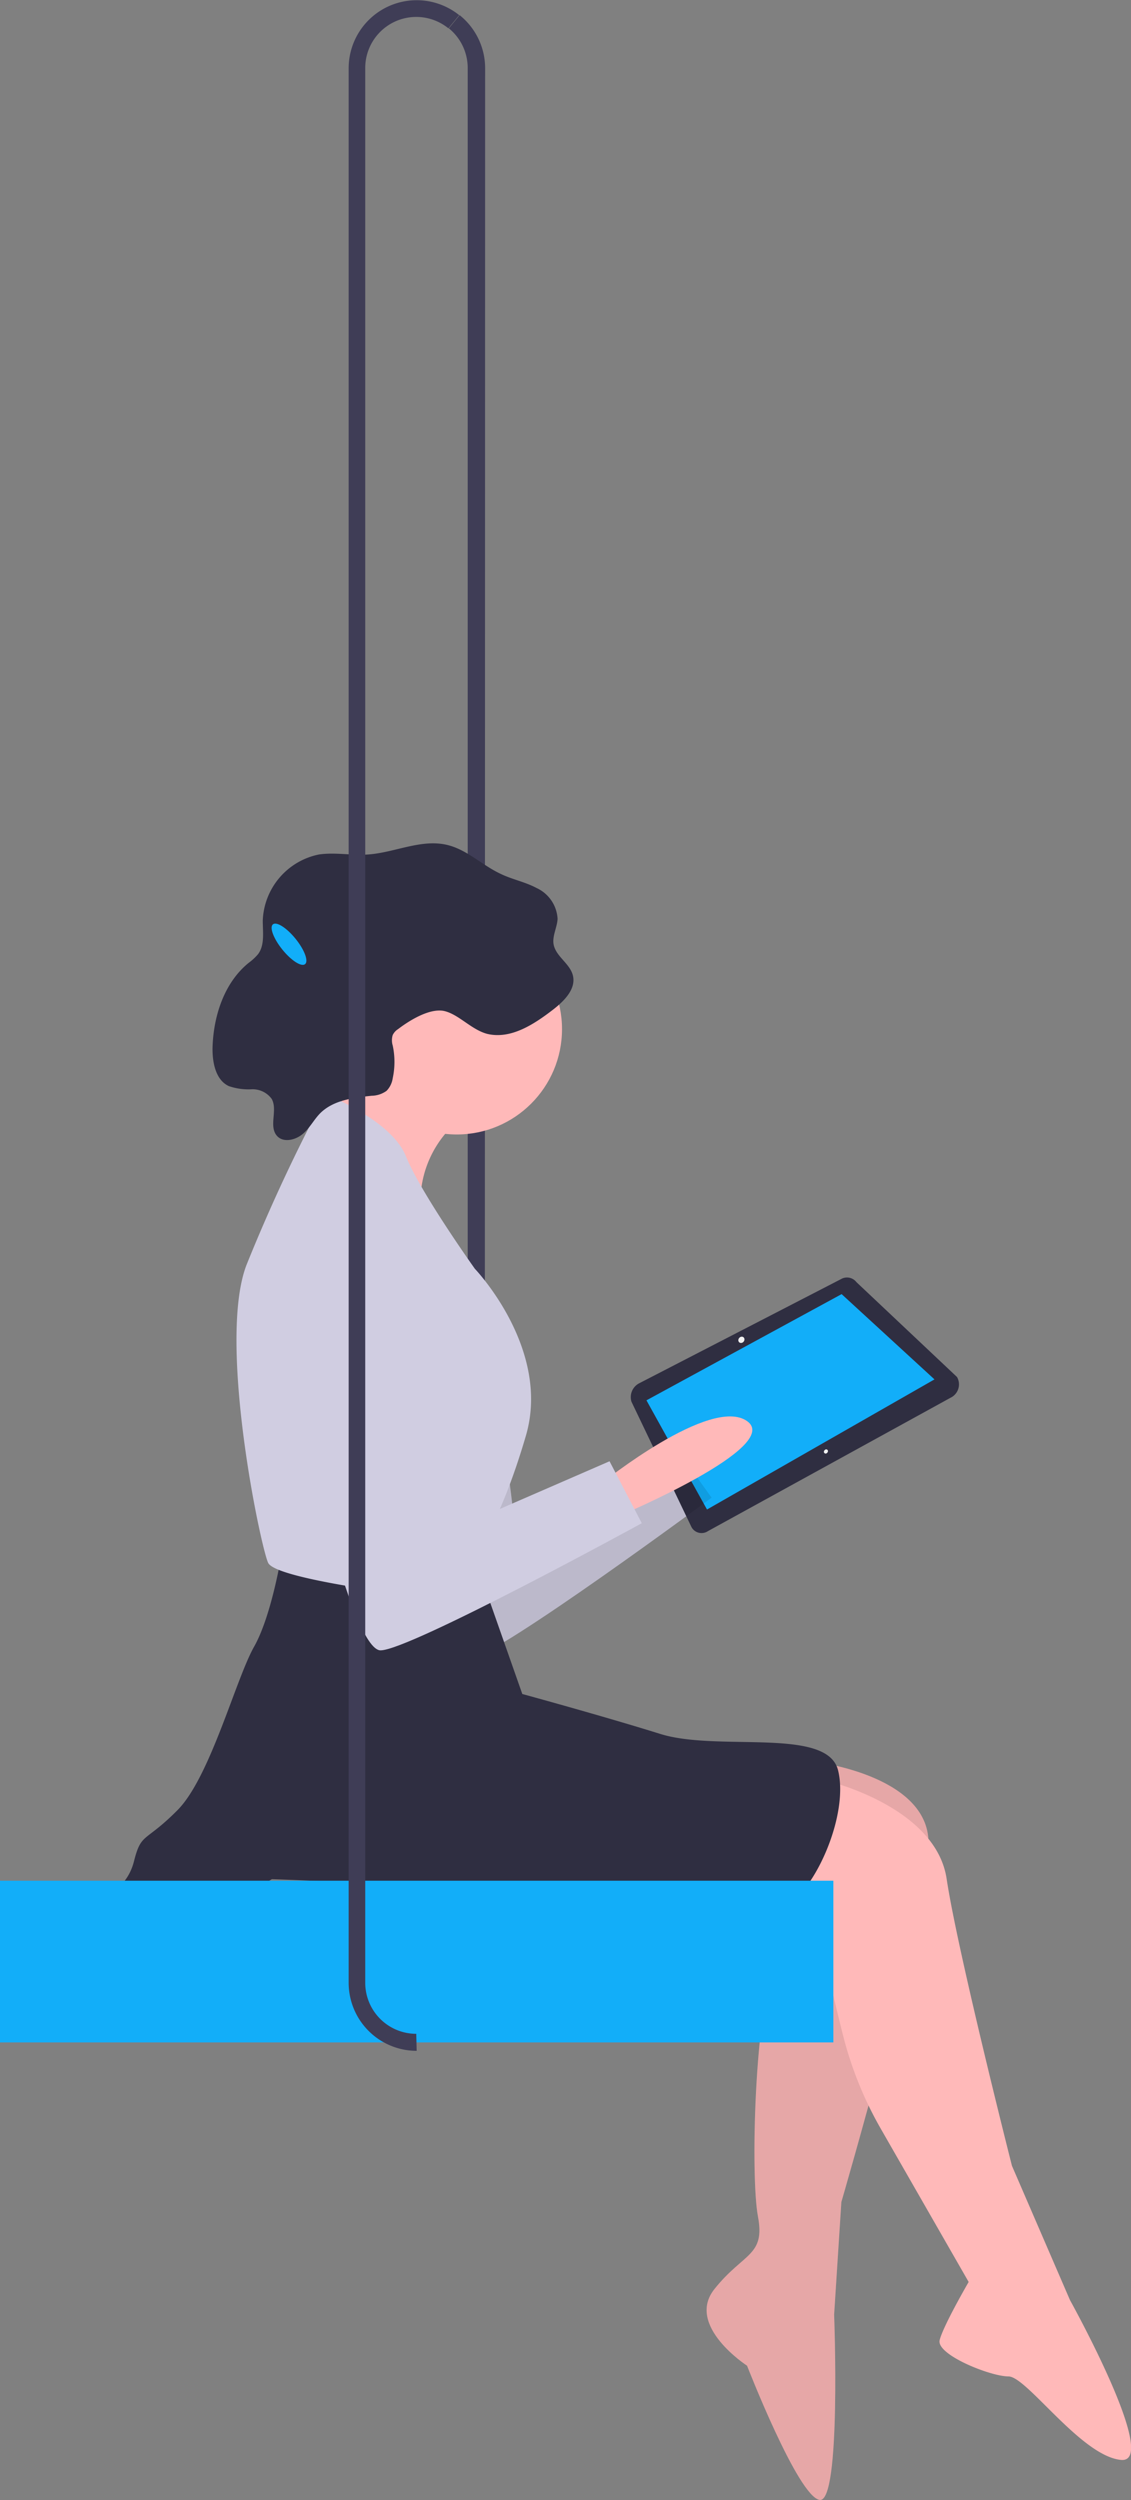 <svg id="aad34d2c-b6e7-481f-91dd-037f78086296" xmlns="http://www.w3.org/2000/svg" viewBox="0 0 133 293.77"><rect x="0" y="0" width="133" height="293.77" fill="#808080" stroke="none"/><defs><style>.cls-1{fill:#3f3d56;}.cls-2{fill:#ffb9b9;}.cls-3{opacity:0.1;isolation:isolate;}.cls-4{fill:#d0cde1;}.cls-5{fill:#2f2e41;}.cls-6{fill:#12aef9;}.cls-7{fill:#f2f2f2;}</style></defs><path class="cls-1" d="M597.32,584.85h-2V366a6,6,0,0,0-2.22-4.66l1.27-1.55a8,8,0,0,1,3,6.21Z" transform="translate(-540.32 -358.01)"/><path class="cls-2" d="M618.75,530s11.31-11.87,15.94-9.48-13.31,13-13.31,13Z" transform="translate(-540.32 -358.01)"/><path class="cls-3" d="M618.75,530s11.31-11.87,15.94-9.48-13.31,13-13.31,13Z" transform="translate(-540.32 -358.01)"/><path class="cls-4" d="M584.23,504.11s-4.16,7.45-3.07,15.49,11,33.81,14.42,33.36S624,534,624,534l-4.78-6.67-18.31,11.09S598.15,498.78,584.23,504.11Z" transform="translate(-540.32 -358.01)"/><path class="cls-5" d="M652.11,522.25l-28.54,15.68a1.35,1.35,0,0,1-1.88-.38,2.12,2.12,0,0,1-.11-.21l-7-14.61a1.83,1.83,0,0,1,.94-2.19l23.69-12.22a1.4,1.4,0,0,1,1.82.35l11.83,11.15a1.74,1.74,0,0,1-.67,2.39Z" transform="translate(-540.32 -358.01)"/><polygon class="cls-6" points="109.89 162.09 83.14 177.38 76.02 164.55 98.97 152.07 109.89 162.09"/><ellipse class="cls-7" cx="627.5" cy="515.46" rx="0.39" ry="0.34" transform="translate(-710.61 309.03) rotate(-50.16)"/><ellipse class="cls-7" cx="637.44" cy="528.59" rx="0.26" ry="0.22" transform="translate(-717.12 321.37) rotate(-50.16)"/><path class="cls-3" d="M584.23,504.11s-4.16,7.45-3.07,15.49,11,33.81,14.42,33.36S624,534,624,534l-4.78-6.67-18.31,11.09S598.15,498.78,584.23,504.11Z" transform="translate(-540.32 -358.01)"/><path class="cls-2" d="M611.1,532.28S623.9,522,628.17,525s-14.94,11.1-14.94,11.1Z" transform="translate(-540.32 -358.01)"/><circle class="cls-2" cx="53.71" cy="120.93" r="12.38"/><path class="cls-2" d="M636.7,565.14s13.23,1.7,12.8,9.81-10.24,41.82-10.24,41.82L638.41,630s.85,22.19-1.71,21.77S628.17,636,628.17,636s-7.26-4.7-3.84-9,6-3.85,5.12-8.54-.43-24.32,2.13-30.3,4-9.27,4-9.27l-8.32-.54Z" transform="translate(-540.32 -358.01)"/><path class="cls-3" d="M636.7,565.14s13.23,1.7,12.8,9.81-10.24,41.82-10.24,41.82L638.41,630s.85,22.19-1.71,21.77S628.17,636,628.17,636s-7.26-4.7-3.84-9,6-3.85,5.12-8.54-.43-24.32,2.13-30.3,4-9.27,4-9.27l-8.32-.54Z" transform="translate(-540.32 -358.01)"/><path class="cls-2" d="M637.56,567.27s12.8,3,14.08,11.52,7.68,33.72,7.68,33.72l6.83,15.79s10.67,19.2,6,18.77-11.09-9.81-13.23-9.81-8.53-2.56-8.1-4.27,3.41-6.83,3.41-6.83l-10.33-18a43.41,43.41,0,0,1-4.47-11.09c-1.06-4.21-2.27-9.37-2.27-11,0-3-8.54-4.27-8.54-4.27Z" transform="translate(-540.32 -358.01)"/><path class="cls-5" d="M595.74,540l6,17.07s9.39,2.56,16.22,4.69,19.63-.85,20.91,4.27-2.56,14.08-6.4,16.22-6,4.26-18.35.85-41.83-4.27-41.83-4.27a21.22,21.22,0,0,1-9.38,3c-5.55.43-6.83.85-8.54-.43s.85-1.28,1.71-4.69,1.28-2.13,5.12-6,6.83-15.36,9-19.2S573.54,540,573.54,540Z" transform="translate(-540.32 -358.01)"/><path class="cls-2" d="M594.88,489.18a12.5,12.5,0,0,0-5.12,9.81c0,6.4-12.8-6.83-12.8-6.83s6.83-8.53,6.83-11.09S594.88,489.18,594.88,489.18Z" transform="translate(-540.32 -358.01)"/><path class="cls-4" d="M578.67,486.62s7.68,3,9.38,7.25,8.11,13.23,8.11,13.23,9,9.39,6,19.63-5.55,12.8-5.55,14.51-4.27,4.69-7.68,4.27-16.22-2.14-17.07-3.84-6-26-2.56-35A205.35,205.35,0,0,1,578.67,486.62Z" transform="translate(-540.32 -358.01)"/><path class="cls-5" d="M597.62,479.5c2.77.66,5.48-1.11,7.75-2.86,1.29-1,2.71-2.41,2.32-4-.35-1.42-2-2.22-2.27-3.66-.17-1,.42-2,.47-3a4.25,4.25,0,0,0-2.49-3.63c-1.35-.72-2.88-1-4.26-1.68-2.12-1-3.88-2.78-6.14-3.35-3.09-.79-6.23.88-9.41,1.1-1.92.13-3.87-.28-5.77,0a8.24,8.24,0,0,0-6.6,7.77c0,1.36.25,2.88-.56,3.95a6.35,6.35,0,0,1-1.08,1c-2.83,2.28-4.11,6.09-4.26,9.77-.07,1.81.31,4,1.92,4.73a7.11,7.11,0,0,0,2.67.37,2.77,2.77,0,0,1,2.36,1.13c.73,1.29-.36,3.19.6,4.32.71.84,2.11.56,3-.16s1.37-1.76,2.16-2.53c1.55-1.49,3.84-1.77,6-2a3.06,3.06,0,0,0,1.75-.58,2.66,2.66,0,0,0,.72-1.47,9.13,9.13,0,0,0,0-3.86,2.11,2.11,0,0,1,0-1.22,1.7,1.7,0,0,1,.63-.7c1.31-1,3.61-2.43,5.32-2.15C594.21,477.13,595.71,479,597.62,479.5Z" transform="translate(-540.32 -358.01)"/><path class="cls-4" d="M580.37,502s-5.12,6.83-5.12,14.94,6.4,35,9.82,35S615.79,537,615.79,537L612,529.72l-19.63,8.53S594.88,498.57,580.37,502Z" transform="translate(-540.32 -358.01)"/><rect class="cls-6" y="221" width="98" height="19"/><path class="cls-1" d="M589.32,599a8,8,0,0,1-8-8V366a8,8,0,0,1,13-6.21l-1.27,1.55a6,6,0,0,0-9.78,4.66V591a6,6,0,0,0,6,6Z" transform="translate(-540.32 -358.01)"/><ellipse class="cls-6" cx="572.32" cy="471.01" rx="1" ry="3" transform="matrix(0.78, -0.63, 0.63, 0.78, -709.16, 104.13)"/></svg>